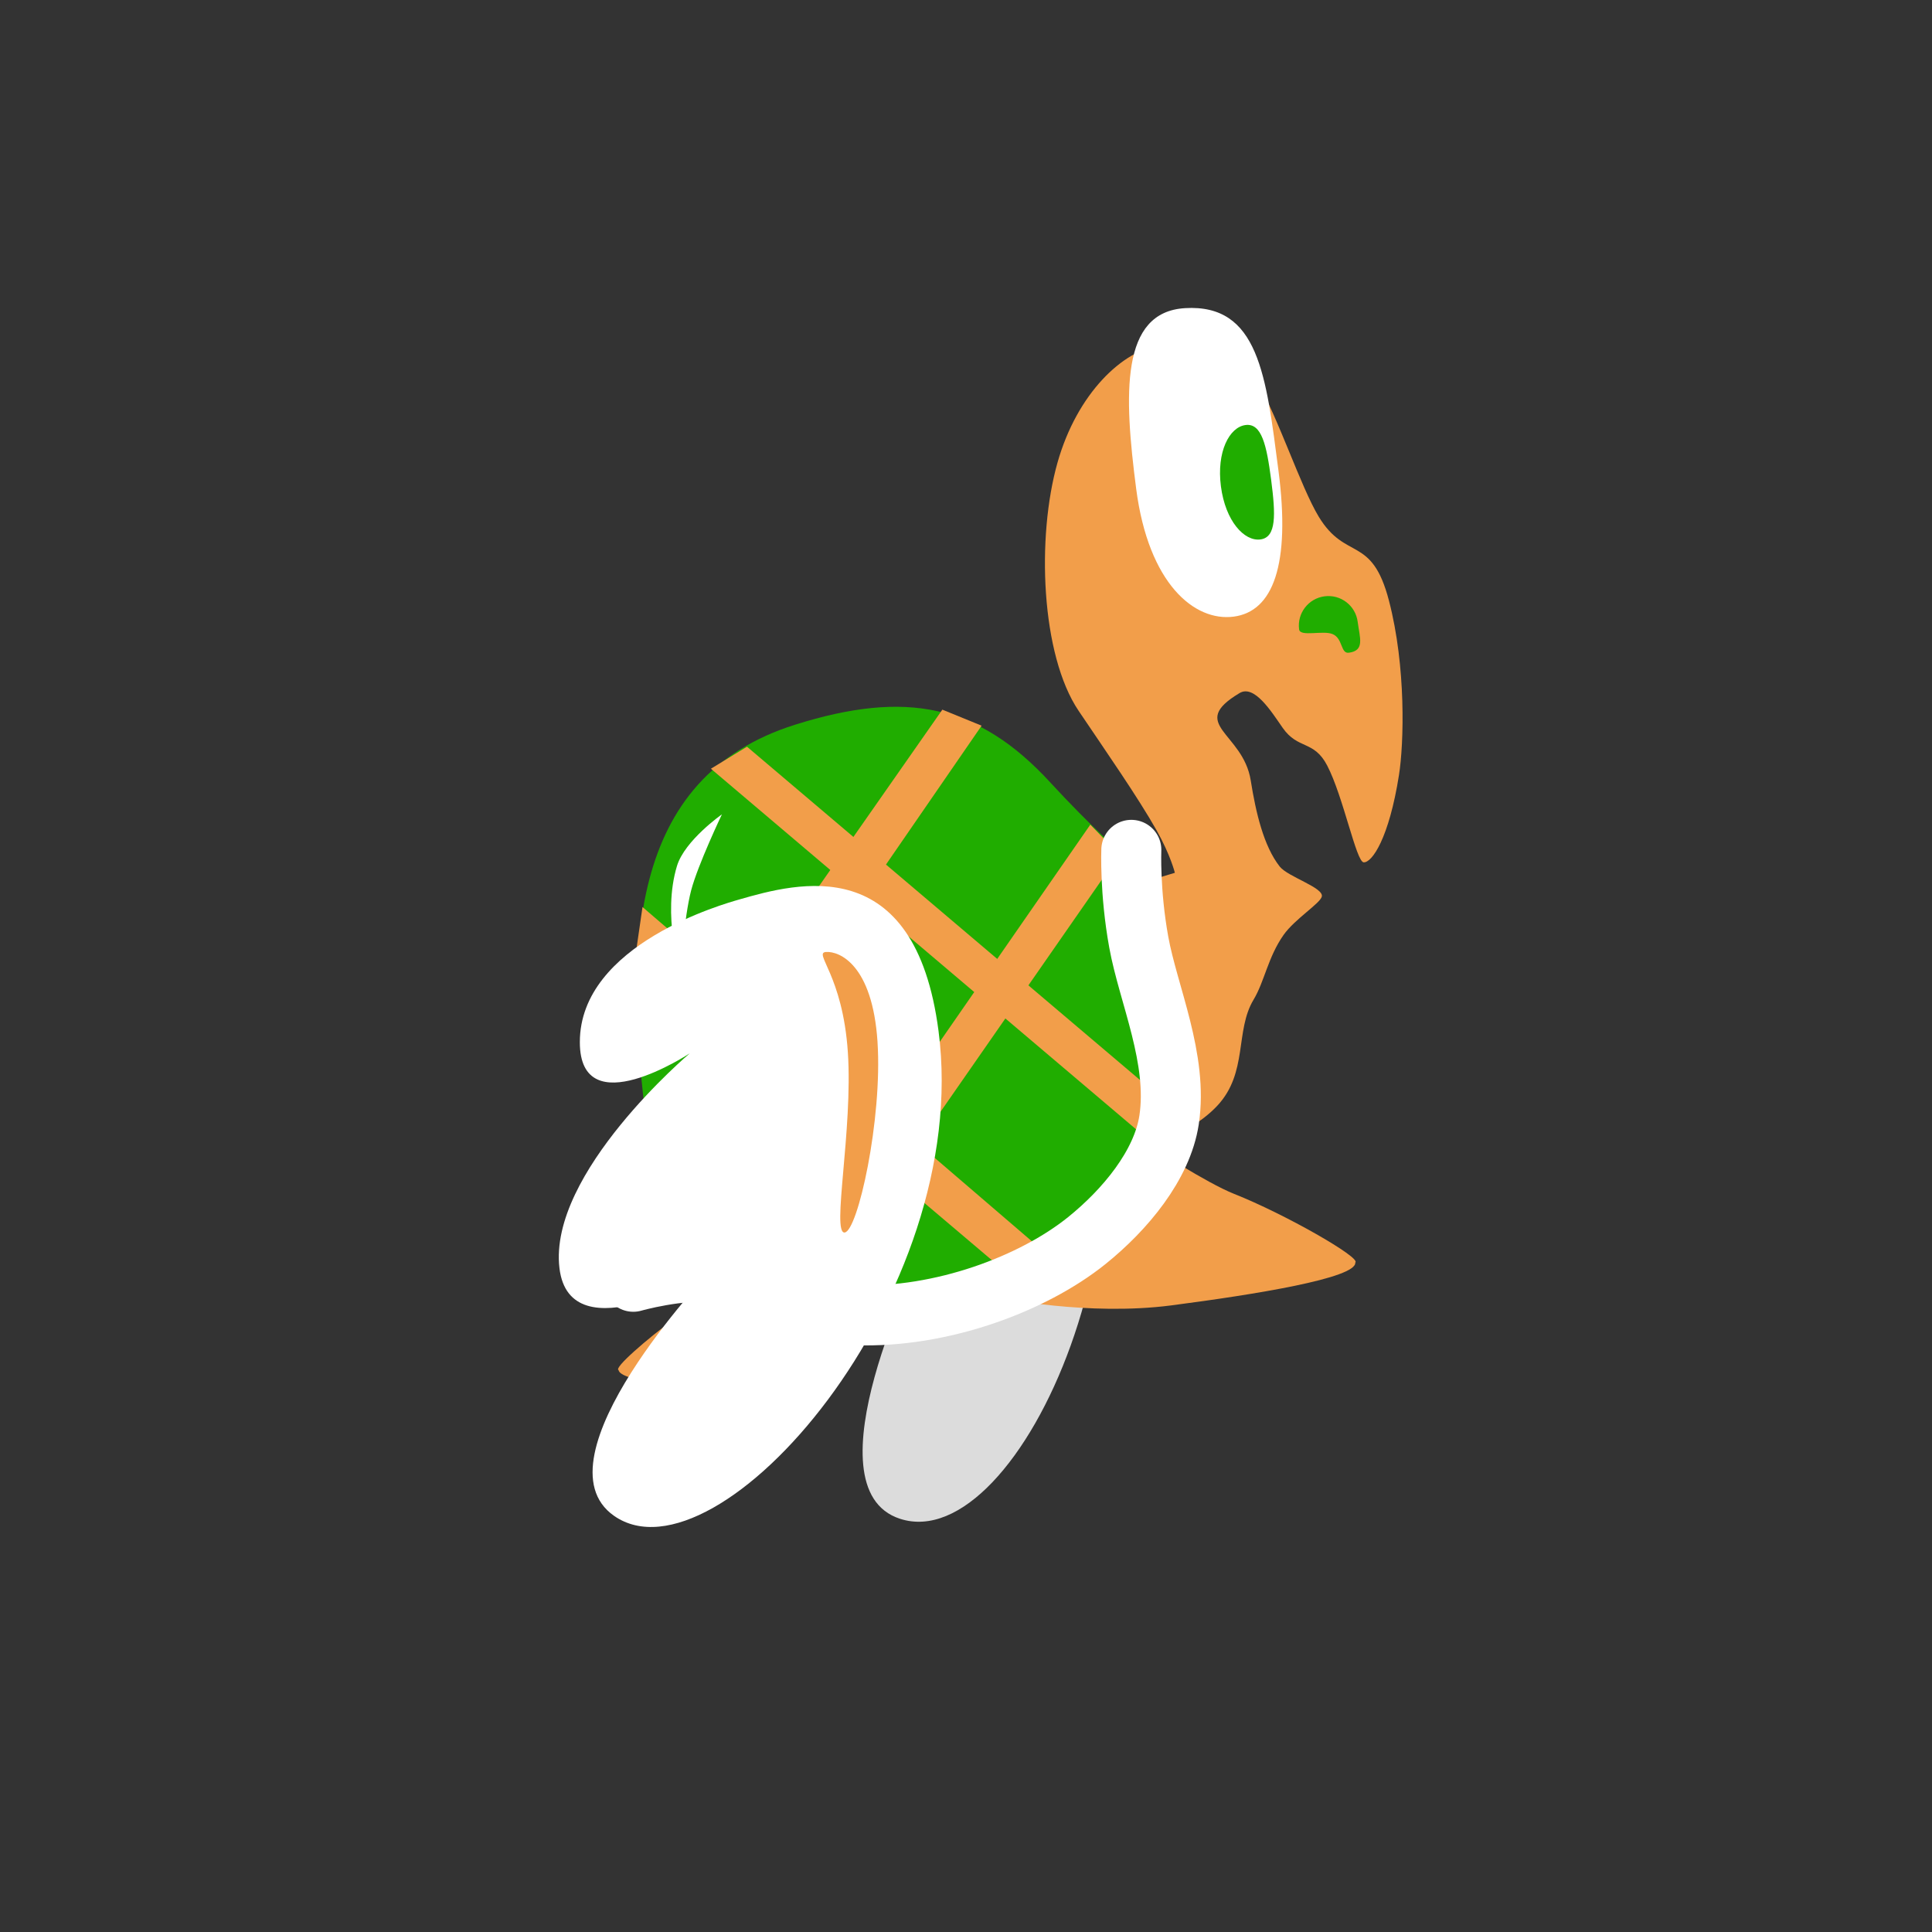 <svg version="1.1" xmlns="http://www.w3.org/2000/svg" xmlns:xlink="http://www.w3.org/1999/xlink" width="112.666" height="112.666" viewBox="0,0,112.666,112.666"><rect x="0" y="0" width="112.666" height="112.666" fill="#333333" stroke="none"/><g transform="translate(-183.667,-123.667)"><g data-paper-data="{&quot;isPaintingLayer&quot;:true}" fill-rule="nonzero" stroke-linejoin="miter" stroke-miterlimit="10" stroke-dasharray="" stroke-dashoffset="0" style="mix-blend-mode: normal"><path d="M183.667,236.333v-112.666h112.666v112.666z" data-paper-data="{&quot;index&quot;:null}" fill="none" stroke="none" stroke-width="0" stroke-linecap="butt"/><g><path d="M232.647,175.735c2.993,-1.946 8.992,-5.729 13.371,3.947c6.405,14.154 -2.875,34.83 -9.866,32.554c-5.519,-1.797 1.177,-15.203 1.177,-15.203c0,0 -6.368,7.008 -8.432,2.311c-2.248,-5.117 3.623,-14.2 3.623,-14.2c0,0 -4.898,5.924 -6.324,1.25c-1.674,-5.488 5.77,-10.215 6.451,-10.658z" data-paper-data="{&quot;index&quot;:null}" fill="#dcdcdc" stroke="#000000" stroke-width="0" stroke-linecap="butt"/><g data-paper-data="{&quot;index&quot;:null}"><g data-paper-data="{&quot;index&quot;:null}" stroke="none" stroke-width="0" stroke-linecap="butt"><path d="M246.055,176.424l6.125,-1.86c0,0 -0.247,-1.024 -1.069,-2.481c-1.079,-1.913 -2.948,-4.598 -4.539,-6.957c-2.207,-3.272 -2.466,-10.137 -1.236,-14.482c1.142,-4.036 3.81,-6.556 5.98,-6.838c2.317,-0.301 3.91,-0.769 5.682,2.175c1.18,1.96 2.525,6.089 3.57,7.814c1.585,2.615 3.092,1.038 4.098,4.902c1.006,3.864 0.872,8.331 0.584,10.163c-0.579,3.684 -1.571,5.124 -2.06,5.094c-0.434,-0.027 -1.184,-3.829 -2.125,-5.641c-0.78,-1.502 -1.701,-0.914 -2.601,-2.207c-0.663,-0.952 -1.651,-2.538 -2.513,-2.021c-3.059,1.834 0.207,2.283 0.653,5.091c0.295,1.857 0.751,3.83 1.692,5.025c0.472,0.599 2.578,1.228 2.454,1.749c-0.094,0.397 -1.581,1.316 -2.23,2.238c-0.91,1.293 -1.111,2.713 -1.75,3.776c-1.094,1.82 -0.315,4.256 -2.114,6.183c-1.799,1.927 -5.205,2.833 -6.162,2.68z" data-paper-data="{&quot;index&quot;:null}" fill="#f29e4a"/><path d="M259.425,160.371c-0.123,-0.943 0.542,-1.807 1.486,-1.93c0.943,-0.123 1.807,0.542 1.93,1.486c0.123,0.943 0.429,1.681 -0.514,1.804c-0.491,0.064 -0.337,-0.826 -0.944,-1.085c-0.559,-0.238 -1.899,0.177 -1.958,-0.275z" data-paper-data="{&quot;index&quot;:null}" fill="#20ad00"/><g data-paper-data="{&quot;index&quot;:null}"><path d="M252.771,141.636c4.299,-0.256 4.73,3.939 5.449,9.464c0.719,5.525 -0.322,8.229 -2.612,8.527c-2.291,0.298 -4.964,-1.924 -5.683,-7.448c-0.719,-5.525 -0.927,-10.318 2.847,-10.542z" fill="#ffffff"/><path d="M256.301,148.453c0.943,-0.123 1.231,1.177 1.494,3.198c0.263,2.021 0.317,3.351 -0.626,3.474c-0.943,0.123 -2.04,-1.071 -2.303,-3.093c-0.263,-2.021 0.492,-3.456 1.435,-3.579z" fill="#20ad00"/></g></g><path d="M233.458,202.13c0,0 -3.283,1.644 -6.681,2.086c-3.398,0.442 -6.931,-0.019 -7.037,-0.649c-0.3,-0.116 1.589,-1.768 3.392,-3.1c0.977,-0.721 2.8,-2.746 2.8,-2.746c0,0 1.177,1.521 2.316,2.203c2.19,1.311 5.21,2.207 5.21,2.207z" data-paper-data="{&quot;index&quot;:null}" fill="#f29e4a" stroke="none" stroke-width="0" stroke-linecap="butt"/><path d="M248.374,194.406c1.323,-1.357 2.392,-3.885 2.392,-3.885c0,0 3.255,2.128 4.866,2.767c2.975,1.179 7.441,3.736 7.069,4.006c0.085,0.908 -5.879,1.867 -10.73,2.498c-4.851,0.631 -9.981,-0.439 -9.981,-0.439c0,0 3.84,-2.339 6.383,-4.947z" data-paper-data="{&quot;index&quot;:null}" fill="#f29e4a" stroke="none" stroke-width="0" stroke-linecap="butt"/><path d="M222.573,196.909c0,0 -0.843,-4.927 -1.161,-7.369c-1.367,-10.51 -1.182,-20.536 8.632,-23.615c6.45,-2.023 10.67,-1.202 14.878,3.378c2.355,2.563 4.22,4.183 4.22,4.183c0,0 0.415,5.114 0.752,7.705c0.272,2.092 2.821,3.289 2.095,8.708c-0.394,2.946 -2.676,3.74 -4.474,5.322c-2.854,2.51 -6.128,4.956 -11.126,5.606z" data-paper-data="{&quot;index&quot;:null}" fill="#20ad00" stroke="none" stroke-width="NaN" stroke-linecap="butt"/><g data-paper-data="{&quot;index&quot;:null}" fill="#f29e4a" stroke="none" stroke-width="0" stroke-linecap="butt"><path d="M221.242,189.918l17.379,-24.867l2.29,0.935l-18.915,27.464z"/><path d="M227.917,199.643l19.332,-27.886l1.692,1.744l-19.23,27.664z"/></g><g data-paper-data="{&quot;index&quot;:null}" fill="#f29e4a" stroke="none" stroke-width="0" stroke-linecap="butt"><path d="M250.381,189.916l-25.257,-21.42l2.106,-1.284l24.496,20.775z"/><path d="M243.407,198.763l-22.701,-19.237l0.429,-2.965l23.616,20.273z"/></g><path d="M223.146,174.164c0.452,-1.489 2.619,-3.007 2.619,-3.007c0,0 -1.399,2.936 -1.791,4.424c-0.415,1.577 -0.635,4.787 -0.635,4.787c0,0 -1.068,-3.319 -0.193,-6.204z" data-paper-data="{&quot;index&quot;:null}" fill="#ffffff" stroke="none" stroke-width="0" stroke-linecap="butt"/><path d="M249.641,173.227c0,0 -0.1,2.441 0.434,5.383c0.556,3.062 2.31,6.813 1.767,10.372c-0.403,2.639 -2.569,5.237 -4.794,7.028c-3.169,2.551 -8.512,4.52 -13.447,4.356c-3.038,-0.101 -5.896,-2.263 -8.156,-2.502c-2.129,-0.225 -4.848,0.55 -4.848,0.55" data-paper-data="{&quot;index&quot;:null}" fill="none" stroke="#ffffff" stroke-width="3.5" stroke-linecap="round"/></g><g data-paper-data="{&quot;index&quot;:null}" stroke="#000000" stroke-width="0" stroke-linecap="butt"><path d="M226.758,176.127c3.43,-0.99 10.271,-2.86 11.641,7.671c2.004,15.406 -12.898,32.482 -18.922,28.267c-4.756,-3.327 5.555,-14.201 5.555,-14.201c0,0 -8.134,4.848 -8.74,-0.246c-0.66,-5.55 7.603,-12.528 7.603,-12.528c0,0 -6.412,4.24 -6.414,-0.647c-0.003,-5.738 8.496,-8.09 9.277,-8.316z" fill="#ffffff"/><path d="M234.839,184.419c0.298,4.518 -1.156,11.073 -1.92,11.123c-0.765,0.05 0.49,-5.986 0.192,-10.503c-0.298,-4.518 -2.036,-5.806 -1.271,-5.857c0.765,-0.05 2.702,0.719 3,5.237z" fill="#f29e4a"/></g></g></g></g></svg>